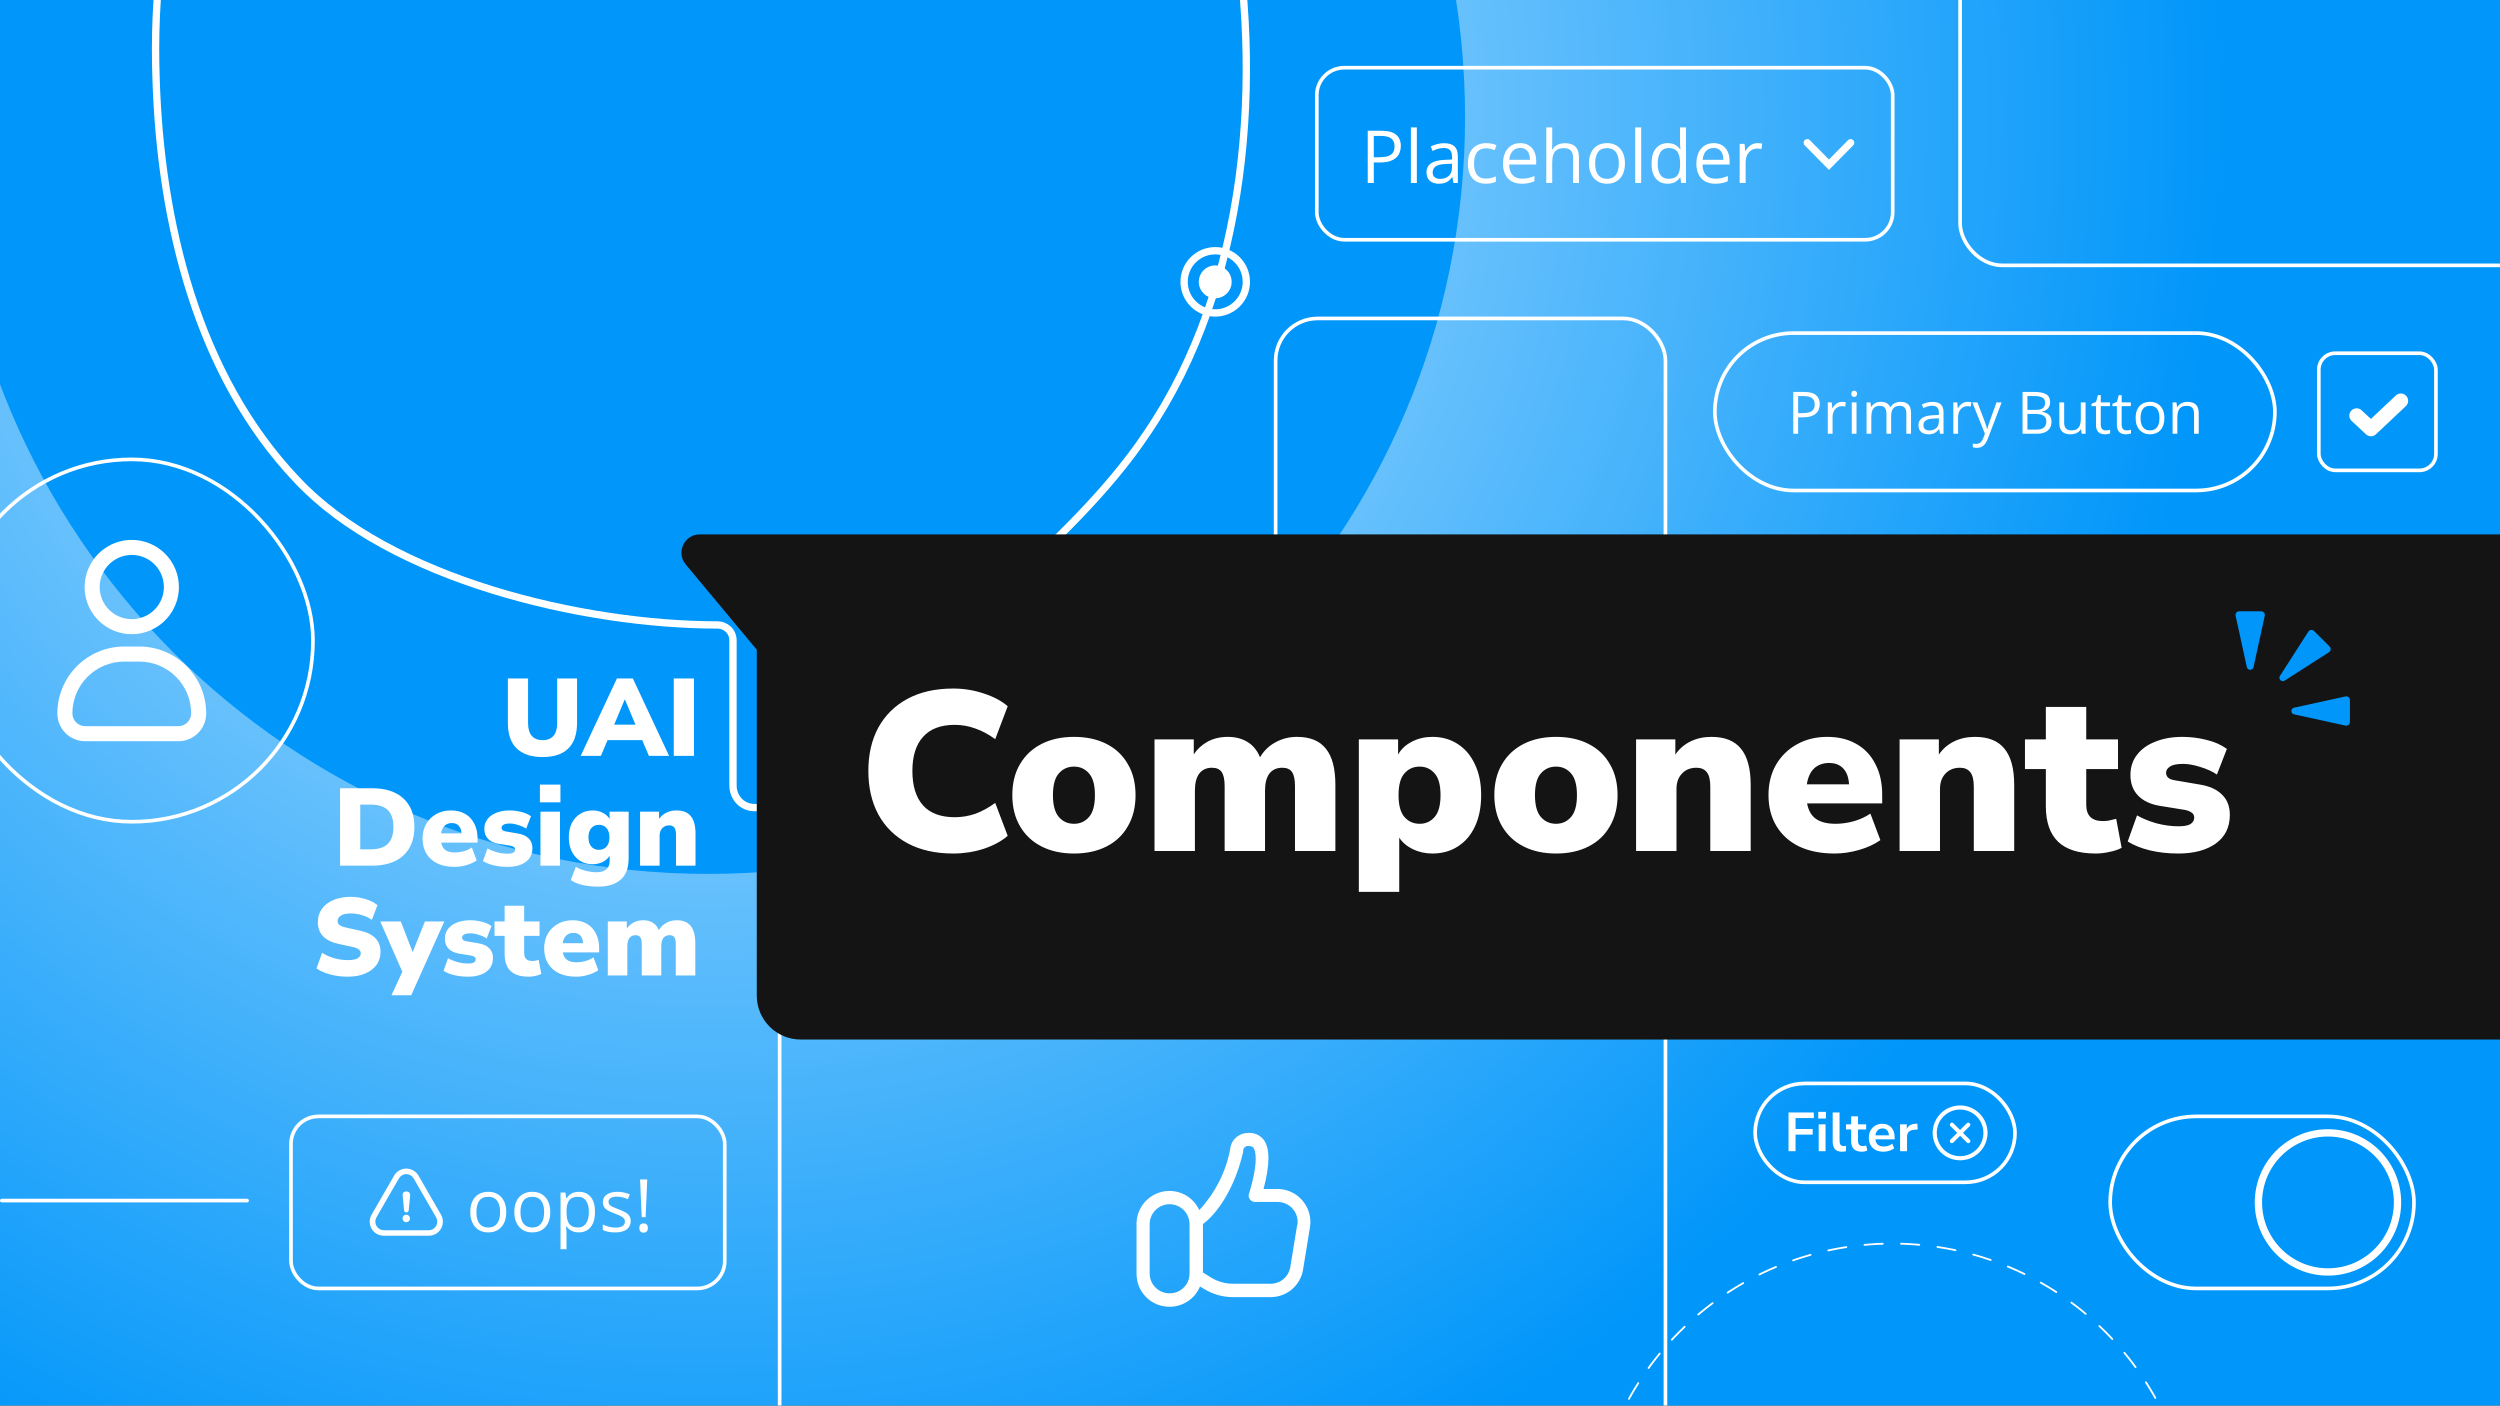 <svg width="1366" height="768" viewBox="0 0 1366 768" fill="none" xmlns="http://www.w3.org/2000/svg">
<rect x="0" y="0" width="1366" height="768" fill="#333333" stroke="none"/>
<g clip-path="url(#clip0_1_3)">
<rect width="1366" height="768" fill="#0096FA"/>
<g style="mix-blend-mode:soft-light">
<path d="M1214 64C1214 520.74 843.74 891 387 891C-69.74 891 -440 520.74 -440 64C-440 -392.74 -69.74 -763 387 -763C843.74 -763 1214 -392.74 1214 64ZM-26.5 64C-26.5 292.37 158.63 477.5 387 477.5C615.37 477.5 800.5 292.37 800.5 64C800.5 -164.37 615.37 -349.5 387 -349.5C158.63 -349.5 -26.5 -164.37 -26.5 64Z" fill="url(#paint0_radial_1_3)"/>
</g>
<path fill-rule="evenodd" clip-rule="evenodd" d="M81.742 306.177C78.858 304.25 75.467 303.221 71.998 303.221C67.347 303.221 62.886 305.069 59.596 308.358C56.307 311.648 54.459 316.109 54.459 320.76C54.459 324.229 55.488 327.62 57.415 330.504C59.343 333.388 62.082 335.636 65.287 336.964C68.491 338.291 72.018 338.639 75.42 337.962C78.822 337.285 81.947 335.615 84.4 333.162C86.853 330.709 88.523 327.584 89.2 324.182C89.877 320.78 89.529 317.253 88.202 314.048C86.875 310.844 84.627 308.104 81.742 306.177ZM57.687 299.341C61.923 296.511 66.903 295 71.998 295C78.83 295 85.382 297.714 90.213 302.545C95.044 307.376 97.758 313.928 97.758 320.76C97.758 325.855 96.248 330.836 93.417 335.072C90.587 339.308 86.563 342.61 81.856 344.559C77.149 346.509 71.97 347.019 66.973 346.025C61.976 345.031 57.386 342.578 53.783 338.975C50.181 335.373 47.727 330.783 46.733 325.786C45.739 320.789 46.249 315.609 48.199 310.902C50.149 306.195 53.45 302.172 57.687 299.341ZM46.569 405H97.431C99.434 405.007 101.419 404.618 103.271 403.855C105.123 403.092 106.805 401.97 108.222 400.553C109.638 399.137 110.76 397.454 111.523 395.602C112.286 393.751 112.675 391.766 112.668 389.763C112.654 380.086 108.803 370.81 101.961 363.968C95.118 357.125 85.842 353.275 76.165 353.26H67.835C58.158 353.275 48.882 357.125 42.039 363.968C35.197 370.81 31.346 380.086 31.332 389.763C31.325 391.766 31.714 393.751 32.477 395.602C33.24 397.454 34.362 399.137 35.778 400.553C37.195 401.97 38.877 403.092 40.729 403.855C42.581 404.618 44.566 405.007 46.569 405ZM47.853 369.781C53.153 364.48 60.338 361.496 67.835 361.482H76.165C83.662 361.496 90.847 364.48 96.147 369.781C101.448 375.082 104.432 382.267 104.447 389.763C104.447 391.624 103.708 393.408 102.392 394.724C101.076 396.039 99.292 396.778 97.431 396.778H46.569C44.708 396.778 42.924 396.039 41.608 394.724C40.292 393.408 39.553 391.624 39.553 389.763C39.568 382.267 42.552 375.082 47.853 369.781Z" fill="white"/>
<rect x="-27" y="251" width="198" height="198" rx="99" stroke="white" stroke-width="2"/>
<rect x="697" y="174" width="213" height="222" rx="23" stroke="white" stroke-width="2"/>
<rect x="426" y="535" width="484" height="327" rx="23" stroke="white" stroke-width="2"/>
<path d="M296.517 413.66C290.357 413.66 285.637 412.1 282.357 408.98C279.117 405.86 277.497 401.2 277.497 395V370.7H288.537V395.12C288.537 398.2 289.217 400.52 290.577 402.08C291.937 403.64 293.917 404.42 296.517 404.42C299.077 404.42 301.037 403.64 302.397 402.08C303.757 400.52 304.437 398.2 304.437 395.12V370.7H315.297V395C315.297 401.2 313.697 405.86 310.497 408.98C307.337 412.1 302.677 413.66 296.517 413.66ZM317.287 413L337.087 370.7H345.787L365.587 413H354.547L350.887 404.42H331.987L328.327 413H317.287ZM341.347 382.22L335.587 395.96H347.227L341.467 382.22H341.347ZM368.149 413V370.7H379.189V413H368.149ZM185.805 473V430.7H203.325C210.645 430.7 216.325 432.54 220.365 436.22C224.405 439.9 226.425 445.1 226.425 451.82C226.425 458.54 224.405 463.76 220.365 467.48C216.325 471.16 210.645 473 203.325 473H185.805ZM196.845 464.06H202.605C206.805 464.06 209.905 463.06 211.905 461.06C213.945 459.02 214.965 455.94 214.965 451.82C214.965 447.7 213.945 444.64 211.905 442.64C209.865 440.64 206.765 439.64 202.605 439.64H196.845V464.06ZM248.333 473.66C244.733 473.66 241.613 473.04 238.973 471.8C236.373 470.52 234.373 468.72 232.973 466.4C231.573 464.08 230.873 461.34 230.873 458.18C230.873 455.18 231.533 452.52 232.853 450.2C234.213 447.88 236.053 446.08 238.373 444.8C240.733 443.48 243.413 442.82 246.413 442.82C249.373 442.82 251.933 443.44 254.093 444.68C256.293 445.92 257.973 447.7 259.133 450.02C260.333 452.3 260.933 454.98 260.933 458.06V460.4H241.073C241.433 462.32 242.233 463.7 243.473 464.54C244.713 465.38 246.433 465.8 248.633 465.8C250.153 465.8 251.733 465.58 253.373 465.14C255.053 464.66 256.533 463.98 257.813 463.1L260.453 470.12C258.933 471.2 257.073 472.06 254.873 472.7C252.673 473.34 250.493 473.66 248.333 473.66ZM246.893 449.72C245.293 449.72 243.973 450.2 242.933 451.16C241.933 452.12 241.293 453.52 241.013 455.36H252.173C252.053 453.48 251.533 452.08 250.613 451.16C249.733 450.2 248.493 449.72 246.893 449.72ZM277.294 473.66C274.574 473.66 272.054 473.38 269.734 472.82C267.454 472.26 265.514 471.48 263.914 470.48L266.374 463.58C267.854 464.42 269.574 465.12 271.534 465.68C273.494 466.2 275.434 466.46 277.354 466.46C278.834 466.46 279.894 466.26 280.534 465.86C281.174 465.42 281.494 464.86 281.494 464.18C281.494 463.58 281.274 463.14 280.834 462.86C280.434 462.54 279.854 462.3 279.094 462.14L272.434 461.06C269.954 460.66 268.034 459.76 266.674 458.36C265.314 456.96 264.634 455.14 264.634 452.9C264.634 450.82 265.214 449.04 266.374 447.56C267.534 446.04 269.154 444.88 271.234 444.08C273.314 443.24 275.694 442.82 278.374 442.82C280.494 442.82 282.594 443.08 284.674 443.6C286.754 444.08 288.574 444.88 290.134 446L287.494 452.78C286.334 451.98 284.894 451.32 283.174 450.8C281.454 450.24 279.914 449.96 278.554 449.96C276.914 449.96 275.754 450.2 275.074 450.68C274.394 451.12 274.054 451.66 274.054 452.3C274.054 453.38 274.794 454.04 276.274 454.28L282.934 455.42C285.494 455.82 287.454 456.7 288.814 458.06C290.214 459.38 290.914 461.18 290.914 463.46C290.914 466.7 289.674 469.22 287.194 471.02C284.714 472.78 281.414 473.66 277.294 473.66ZM295 438.38V428.72H306.22V438.38H295ZM295.3 473V443.48H305.98V473H295.3ZM326.815 484.46C323.855 484.46 321.075 484.18 318.475 483.62C315.915 483.06 313.715 482.14 311.875 480.86L314.635 473.66C316.155 474.58 317.955 475.3 320.035 475.82C322.155 476.34 324.075 476.6 325.795 476.6C328.235 476.6 330.055 476.08 331.255 475.04C332.495 474.04 333.115 472.46 333.115 470.3V467.54C332.275 468.98 331.015 470.12 329.335 470.96C327.655 471.8 325.855 472.22 323.935 472.22C321.295 472.22 318.995 471.62 317.035 470.42C315.075 469.18 313.535 467.46 312.415 465.26C311.335 463.06 310.795 460.48 310.795 457.52C310.795 454.56 311.335 451.98 312.415 449.78C313.535 447.58 315.075 445.88 317.035 444.68C318.995 443.44 321.295 442.82 323.935 442.82C325.935 442.82 327.755 443.26 329.395 444.14C331.075 444.98 332.295 446.1 333.055 447.5V443.48H343.495V469.04C343.495 474.2 342.055 478.06 339.175 480.62C336.295 483.18 332.175 484.46 326.815 484.46ZM327.235 464.36C328.995 464.36 330.395 463.76 331.435 462.56C332.475 461.36 332.995 459.68 332.995 457.52C332.995 455.36 332.475 453.68 331.435 452.48C330.395 451.28 328.995 450.68 327.235 450.68C325.515 450.68 324.135 451.28 323.095 452.48C322.055 453.68 321.535 455.36 321.535 457.52C321.535 459.68 322.055 461.36 323.095 462.56C324.135 463.76 325.515 464.36 327.235 464.36ZM349.733 473V443.48H360.113V447.5C361.153 445.98 362.493 444.82 364.133 444.02C365.773 443.22 367.613 442.82 369.653 442.82C373.173 442.82 375.773 443.86 377.453 445.94C379.173 448.02 380.033 451.22 380.033 455.54V473H369.353V455.96C369.353 454.16 369.033 452.88 368.393 452.12C367.793 451.36 366.893 450.98 365.693 450.98C364.093 450.98 362.813 451.5 361.853 452.54C360.893 453.54 360.413 454.9 360.413 456.62V473H349.733ZM189.982 533.66C186.662 533.66 183.482 533.26 180.442 532.46C177.402 531.62 174.902 530.52 172.942 529.16L176.002 520.58C177.842 521.82 180.002 522.8 182.482 523.52C184.962 524.24 187.462 524.6 189.982 524.6C192.622 524.6 194.462 524.26 195.502 523.58C196.582 522.86 197.122 521.98 197.122 520.94C197.122 520.02 196.742 519.28 195.982 518.72C195.262 518.16 193.962 517.68 192.082 517.28L185.062 515.78C177.462 514.14 173.662 510.16 173.662 503.84C173.662 501.08 174.402 498.66 175.882 496.58C177.402 494.5 179.502 492.9 182.182 491.78C184.862 490.62 187.982 490.04 191.542 490.04C194.462 490.04 197.222 490.46 199.822 491.3C202.462 492.1 204.602 493.2 206.242 494.6L203.182 502.64C201.662 501.52 199.902 500.66 197.902 500.06C195.902 499.42 193.742 499.1 191.422 499.1C189.182 499.1 187.462 499.5 186.262 500.3C185.062 501.06 184.462 502.06 184.462 503.3C184.462 504.18 184.822 504.9 185.542 505.46C186.262 506.02 187.542 506.5 189.382 506.9L196.342 508.4C204.062 510.04 207.922 513.92 207.922 520.04C207.922 522.8 207.182 525.2 205.702 527.24C204.222 529.28 202.142 530.86 199.462 531.98C196.782 533.1 193.622 533.66 189.982 533.66ZM213.897 543.8L219.837 530.96L207.777 503.48H218.997L225.477 520.22L232.197 503.48H242.757L224.697 543.8H213.897ZM255.732 533.66C253.012 533.66 250.492 533.38 248.172 532.82C245.892 532.26 243.952 531.48 242.352 530.48L244.812 523.58C246.292 524.42 248.012 525.12 249.972 525.68C251.932 526.2 253.872 526.46 255.792 526.46C257.272 526.46 258.332 526.26 258.972 525.86C259.612 525.42 259.932 524.86 259.932 524.18C259.932 523.58 259.712 523.14 259.272 522.86C258.872 522.54 258.292 522.3 257.532 522.14L250.872 521.06C248.392 520.66 246.472 519.76 245.112 518.36C243.752 516.96 243.072 515.14 243.072 512.9C243.072 510.82 243.652 509.04 244.812 507.56C245.972 506.04 247.592 504.88 249.672 504.08C251.752 503.24 254.132 502.82 256.812 502.82C258.932 502.82 261.032 503.08 263.112 503.6C265.192 504.08 267.012 504.88 268.572 506L265.932 512.78C264.772 511.98 263.332 511.32 261.612 510.8C259.892 510.24 258.352 509.96 256.992 509.96C255.352 509.96 254.192 510.2 253.512 510.68C252.832 511.12 252.492 511.66 252.492 512.3C252.492 513.38 253.232 514.04 254.712 514.28L261.372 515.42C263.932 515.82 265.892 516.7 267.252 518.06C268.652 519.38 269.352 521.18 269.352 523.46C269.352 526.7 268.112 529.22 265.632 531.02C263.152 532.78 259.852 533.66 255.732 533.66ZM288.924 533.66C284.444 533.66 281.124 532.62 278.964 530.54C276.804 528.46 275.724 525.32 275.724 521.12V511.34H270.204V503.48H275.724V494.9H286.404V503.48H294.804V511.34H286.404V520.76C286.404 523.64 287.864 525.08 290.784 525.08C291.264 525.08 291.784 525.04 292.344 524.96C292.944 524.84 293.604 524.68 294.324 524.48L295.764 532.16C294.844 532.64 293.764 533 292.524 533.24C291.284 533.52 290.084 533.66 288.924 533.66ZM314.778 533.66C311.178 533.66 308.058 533.04 305.418 531.8C302.818 530.52 300.818 528.72 299.418 526.4C298.018 524.08 297.318 521.34 297.318 518.18C297.318 515.18 297.978 512.52 299.298 510.2C300.658 507.88 302.498 506.08 304.818 504.8C307.178 503.48 309.858 502.82 312.858 502.82C315.818 502.82 318.378 503.44 320.538 504.68C322.738 505.92 324.418 507.7 325.578 510.02C326.778 512.3 327.378 514.98 327.378 518.06V520.4H307.518C307.878 522.32 308.678 523.7 309.918 524.54C311.158 525.38 312.878 525.8 315.078 525.8C316.598 525.8 318.178 525.58 319.818 525.14C321.498 524.66 322.978 523.98 324.258 523.1L326.898 530.12C325.378 531.2 323.518 532.06 321.318 532.7C319.118 533.34 316.938 533.66 314.778 533.66ZM313.338 509.72C311.738 509.72 310.418 510.2 309.378 511.16C308.378 512.12 307.738 513.52 307.458 515.36H318.618C318.498 513.48 317.978 512.08 317.058 511.16C316.178 510.2 314.938 509.72 313.338 509.72ZM332.099 533V503.48H342.479V507.44C343.399 506.04 344.619 504.92 346.139 504.08C347.699 503.24 349.479 502.82 351.479 502.82C353.479 502.82 355.199 503.26 356.639 504.14C358.119 505.02 359.239 506.38 359.999 508.22C360.999 506.5 362.359 505.18 364.079 504.26C365.799 503.3 367.699 502.82 369.779 502.82C373.219 502.82 375.759 503.86 377.399 505.94C379.079 507.98 379.919 511.18 379.919 515.54V533H369.239V515.84C369.239 514.12 368.979 512.88 368.459 512.12C367.939 511.36 367.079 510.98 365.879 510.98C364.399 510.98 363.259 511.5 362.459 512.54C361.699 513.58 361.319 515.06 361.319 516.98V533H350.639V515.84C350.639 514.12 350.379 512.88 349.859 512.12C349.339 511.36 348.479 510.98 347.279 510.98C345.839 510.98 344.719 511.5 343.919 512.54C343.159 513.58 342.779 515.06 342.779 516.98V533H332.099Z" fill="white"/>
<line x1="1" y1="656" x2="135" y2="656" stroke="white" stroke-width="2" stroke-linecap="round"/>
<path d="M85.286 43.245L85.286 43.236C82.07 -47.225 105.42 -144.413 184.316 -194.141C233.023 -224.357 304.323 -235.893 373.519 -235.893C420.149 -235.893 465.959 -230.958 503.698 -222.744L503.705 -222.743C591.654 -203.933 654.694 -144.317 672.269 -53.619L674.232 -54L672.269 -53.619C690.751 41.727 681.85 155.748 626.626 236.794L626.62 236.803L626.614 236.812C605.381 268.71 575.362 296.666 546.368 323.668C540.357 329.265 534.39 334.822 528.555 340.364C493.103 373.33 456.036 406.299 419.758 438.459L419.705 438.506L419.655 438.557C418.255 439.989 416.32 441.254 413.829 441.254H413.824H413.82H413.815H413.81H413.806H413.801H413.797H413.792H413.787H413.783H413.778H413.774H413.769H413.765H413.76H413.756H413.751H413.747H413.743H413.738H413.734H413.73H413.725H413.721H413.717H413.712H413.708H413.704H413.7H413.695H413.691H413.687H413.683H413.679H413.675H413.671H413.666H413.662H413.658H413.654H413.65H413.646H413.642H413.638H413.634H413.63H413.626H413.622H413.618H413.615H413.611H413.607H413.603H413.599H413.595H413.591H413.588H413.584H413.58H413.576H413.573H413.569H413.565H413.561H413.558H413.554H413.55H413.547H413.543H413.54H413.536H413.532H413.529H413.525H413.522H413.518H413.515H413.511H413.508H413.504H413.501H413.497H413.494H413.49H413.487H413.484H413.48H413.477H413.473H413.47H413.467H413.463H413.46H413.457H413.453H413.45H413.447H413.444H413.44H413.437H413.434H413.431H413.427H413.424H413.421H413.418H413.415H413.411H413.408H413.405H413.402H413.399H413.396H413.393H413.39H413.387H413.384H413.38H413.377H413.374H413.371H413.368H413.365H413.362H413.359H413.356H413.353H413.351H413.348H413.345H413.342H413.339H413.336H413.333H413.33H413.327H413.324H413.321H413.319H413.316H413.313H413.31H413.307H413.304H413.302H413.299H413.296H413.293H413.29H413.288H413.285H413.282H413.279H413.277H413.274H413.271H413.268H413.266H413.263H413.26H413.258H413.255H413.252H413.25H413.247H413.244H413.242H413.239H413.236H413.234H413.231H413.229H413.226H413.223H413.221H413.218H413.216H413.213H413.21H413.208H413.205H413.203H413.2H413.198H413.195H413.192H413.19H413.187H413.185H413.182H413.18H413.177H413.175H413.172H413.17H413.167H413.165H413.162H413.16H413.157H413.155H413.152H413.15H413.148H413.145H413.143H413.14H413.138H413.135H413.133H413.13H413.128H413.126H413.123H413.121H413.118H413.116H413.113H413.111H413.109H413.106H413.104H413.101H413.099H413.097H413.094H413.092H413.089H413.087H413.085H413.082H413.08H413.078H413.075H413.073H413.07H413.068H413.066H413.063H413.061H413.059H413.056H413.054H413.051H413.049H413.047H413.044H413.042H413.04H413.037H413.035H413.033H413.03H413.028H413.025H413.023H413.021H413.018H413.016H413.014H413.011H413.009H413.007H413.004H413.002H412.999H412.997H412.995H412.992H412.99H412.988H412.985H412.983H412.98H412.978H412.976H412.973H412.971H412.969H412.966H412.964H412.961H412.959H412.957H412.954H412.952H412.949H412.947H412.945H412.942H412.94H412.937H412.935H412.933H412.93H412.928H412.925H412.923H412.921H412.918H412.916H412.913H412.911H412.908H412.906H412.903H412.901H412.899H412.896H412.894H412.891H412.889H412.886H412.884H412.881H412.879H412.876H412.874H412.871H412.869H412.866H412.864H412.861H412.859H412.856H412.854H412.851H412.849H412.846H412.843H412.841H412.838H412.836H412.833H412.831H412.828H412.825H412.823H412.82H412.818H412.815H412.812H412.81H412.807H412.804H412.802H412.799H412.796H412.794H412.791H412.788H412.786H412.783H412.78H412.778H412.775H412.772H412.769H412.767H412.764H412.761H412.758H412.756H412.753H412.75H412.747H412.744H412.742H412.739H412.736H412.733H412.73H412.728H412.725H412.722H412.719H412.716H412.713H412.71H412.707H412.704H412.701H412.699H412.696H412.693H412.69H412.687H412.684H412.681H412.678H412.675H412.672H412.669H412.666H412.663H412.659H412.656H412.653H412.65H412.647H412.644H412.641H412.638H412.635H412.631H412.628H412.625H412.622H412.619H412.615H412.612H412.609H412.606H412.603H412.599H412.596H412.593H412.589H412.586H412.583H412.579H412.576H412.573H412.569H412.566H412.563H412.559H412.556H412.552H412.549H412.545H412.542H412.538H412.535H412.531H412.528H412.524H412.521H412.517H412.514H412.51H412.507H412.503H412.499H412.496H412.492H412.488H412.485H412.481H412.477H412.473H412.47H412.466H412.462H412.458H412.455H412.451H412.447H412.443H412.439H412.435H412.432H412.428H412.424H412.42H412.416H412.412H412.408H412.404H412.4H412.396H412.392H412.388H412.384H412.38H412.376H412.371H412.367H412.363H412.359H412.355H412.351H412.346H412.342H412.338H412.334H412.329H412.325H412.321H412.316H412.312H412.308H412.303H412.299H412.295H412.29H412.286H412.281H412.277H412.272H412.268H412.263H412.259H412.254H412.25H412.245H412.24H412.236H412.231H412.226H412.222H412.217C405.377 441.254 400.511 435.673 400.511 429.235V350.07C400.511 344.723 396.268 341.473 392.062 341.473C355.579 341.473 310.833 335.318 268.801 322.287C226.739 309.246 187.607 289.385 162.144 262.119L162.138 262.113L162.132 262.106C107.797 204.895 87.698 121.363 85.286 43.245Z" stroke="white" stroke-width="4"/>
<circle cx="664" cy="154" r="17" stroke="white" stroke-width="4"/>
<circle cx="664" cy="154" r="7" fill="white" stroke="white" stroke-width="4"/>
<circle cx="1272" cy="657" r="38" stroke="white" stroke-width="4"/>
<rect x="1153" y="610" width="166" height="94" rx="47" stroke="white" stroke-width="2"/>
<path d="M754.789 71.445C758.474 71.445 761.163 72.168 762.855 73.613C764.561 75.046 765.414 77.103 765.414 79.785C765.414 80.996 765.212 82.148 764.809 83.242C764.418 84.323 763.78 85.28 762.895 86.113C762.009 86.934 760.844 87.585 759.398 88.066C757.966 88.535 756.208 88.769 754.125 88.769H750.648V100H747.328V71.445H754.789ZM754.477 74.277H750.648V85.918H753.754C755.577 85.918 757.094 85.723 758.305 85.332C759.529 84.941 760.447 84.31 761.059 83.438C761.671 82.552 761.977 81.38 761.977 79.922C761.977 78.021 761.371 76.608 760.16 75.684C758.949 74.746 757.055 74.277 754.477 74.277ZM774.164 100H770.902V69.609H774.164V100ZM789.027 78.242C791.579 78.242 793.474 78.815 794.711 79.961C795.948 81.107 796.566 82.936 796.566 85.449V100H794.203L793.578 96.836H793.422C792.823 97.617 792.198 98.275 791.547 98.809C790.896 99.329 790.141 99.727 789.281 100C788.435 100.26 787.393 100.391 786.156 100.391C784.854 100.391 783.695 100.163 782.68 99.707C781.677 99.251 780.883 98.561 780.297 97.637C779.724 96.712 779.438 95.54 779.438 94.121C779.438 91.986 780.284 90.345 781.977 89.199C783.669 88.053 786.247 87.428 789.711 87.324L793.402 87.168V85.859C793.402 84.01 793.005 82.715 792.211 81.973C791.417 81.231 790.297 80.859 788.852 80.859C787.732 80.859 786.664 81.022 785.648 81.348C784.633 81.673 783.669 82.057 782.758 82.5L781.762 80.039C782.725 79.544 783.832 79.121 785.082 78.769C786.332 78.418 787.647 78.242 789.027 78.242ZM793.363 89.453L790.102 89.59C787.432 89.694 785.551 90.13 784.457 90.898C783.363 91.667 782.816 92.754 782.816 94.16C782.816 95.384 783.188 96.289 783.93 96.875C784.672 97.461 785.655 97.754 786.879 97.754C788.78 97.754 790.336 97.227 791.547 96.172C792.758 95.117 793.363 93.535 793.363 91.426V89.453ZM811.82 100.391C809.893 100.391 808.194 99.993 806.723 99.199C805.251 98.405 804.105 97.194 803.285 95.566C802.465 93.939 802.055 91.888 802.055 89.414C802.055 86.823 802.484 84.707 803.344 83.066C804.216 81.413 805.414 80.189 806.938 79.394C808.461 78.6 810.193 78.203 812.133 78.203C813.201 78.203 814.229 78.314 815.219 78.535C816.221 78.743 817.042 79.01 817.68 79.336L816.703 82.051C816.052 81.79 815.297 81.556 814.438 81.348C813.591 81.139 812.797 81.035 812.055 81.035C810.57 81.035 809.333 81.354 808.344 81.992C807.367 82.63 806.632 83.568 806.137 84.805C805.655 86.042 805.414 87.565 805.414 89.375C805.414 91.107 805.648 92.585 806.117 93.809C806.599 95.033 807.309 95.97 808.246 96.621C809.197 97.259 810.382 97.578 811.801 97.578C812.934 97.578 813.956 97.461 814.867 97.227C815.779 96.979 816.605 96.693 817.348 96.367V99.258C816.632 99.622 815.831 99.902 814.945 100.098C814.073 100.293 813.031 100.391 811.82 100.391ZM830.668 78.203C832.491 78.203 834.053 78.607 835.355 79.414C836.658 80.221 837.654 81.354 838.344 82.812C839.034 84.258 839.379 85.951 839.379 87.891V89.902H824.594C824.633 92.415 825.258 94.329 826.469 95.644C827.68 96.96 829.385 97.617 831.586 97.617C832.94 97.617 834.138 97.493 835.18 97.246C836.221 96.999 837.302 96.634 838.422 96.152V99.004C837.341 99.486 836.267 99.837 835.199 100.059C834.145 100.28 832.895 100.391 831.449 100.391C829.392 100.391 827.595 99.974 826.059 99.141C824.535 98.294 823.35 97.057 822.504 95.43C821.658 93.802 821.234 91.81 821.234 89.453C821.234 87.148 821.618 85.156 822.387 83.477C823.168 81.784 824.262 80.482 825.668 79.57C827.087 78.659 828.754 78.203 830.668 78.203ZM830.629 80.859C828.897 80.859 827.517 81.426 826.488 82.559C825.46 83.691 824.848 85.273 824.652 87.305H835.98C835.967 86.029 835.766 84.909 835.375 83.945C834.997 82.969 834.418 82.213 833.637 81.68C832.855 81.133 831.853 80.859 830.629 80.859ZM848.129 69.609V78.691C848.129 79.212 848.116 79.74 848.09 80.273C848.064 80.794 848.018 81.276 847.953 81.719H848.168C848.611 80.963 849.171 80.332 849.848 79.824C850.538 79.303 851.319 78.913 852.191 78.652C853.064 78.379 853.988 78.242 854.965 78.242C856.684 78.242 858.116 78.516 859.262 79.062C860.421 79.609 861.286 80.456 861.859 81.602C862.445 82.747 862.738 84.232 862.738 86.055V100H859.535V86.269C859.535 84.486 859.125 83.151 858.305 82.266C857.497 81.38 856.254 80.938 854.574 80.938C852.986 80.938 851.716 81.243 850.766 81.856C849.828 82.454 849.151 83.34 848.734 84.512C848.331 85.684 848.129 87.116 848.129 88.809V100H844.887V69.609H848.129ZM887.875 89.258C887.875 91.016 887.647 92.585 887.191 93.965C886.736 95.345 886.078 96.51 885.219 97.461C884.359 98.412 883.318 99.141 882.094 99.648C880.883 100.143 879.509 100.391 877.973 100.391C876.54 100.391 875.225 100.143 874.027 99.648C872.842 99.141 871.814 98.412 870.941 97.461C870.082 96.51 869.411 95.345 868.93 93.965C868.461 92.585 868.227 91.016 868.227 89.258C868.227 86.914 868.624 84.922 869.418 83.281C870.212 81.628 871.345 80.371 872.816 79.512C874.301 78.639 876.065 78.203 878.109 78.203C880.062 78.203 881.768 78.639 883.227 79.512C884.698 80.384 885.837 81.647 886.645 83.301C887.465 84.941 887.875 86.927 887.875 89.258ZM871.586 89.258C871.586 90.977 871.814 92.467 872.27 93.731C872.725 94.993 873.428 95.97 874.379 96.66C875.329 97.35 876.553 97.695 878.051 97.695C879.535 97.695 880.753 97.35 881.703 96.66C882.667 95.97 883.376 94.993 883.832 93.731C884.288 92.467 884.516 90.977 884.516 89.258C884.516 87.552 884.288 86.081 883.832 84.844C883.376 83.594 882.673 82.63 881.723 81.953C880.772 81.276 879.542 80.938 878.031 80.938C875.805 80.938 874.171 81.673 873.129 83.144C872.1 84.616 871.586 86.654 871.586 89.258ZM896.742 100H893.48V69.609H896.742V100ZM911.215 100.391C908.507 100.391 906.358 99.466 904.77 97.617C903.194 95.768 902.406 93.021 902.406 89.375C902.406 85.69 903.214 82.91 904.828 81.035C906.443 79.147 908.591 78.203 911.273 78.203C912.406 78.203 913.396 78.353 914.242 78.652C915.089 78.952 915.818 79.356 916.43 79.863C917.042 80.358 917.556 80.924 917.973 81.562H918.207C918.155 81.159 918.103 80.606 918.051 79.902C917.999 79.199 917.973 78.626 917.973 78.184V69.609H921.215V100H918.598L918.109 96.953H917.973C917.569 97.591 917.055 98.171 916.43 98.691C915.818 99.212 915.082 99.629 914.223 99.941C913.376 100.241 912.374 100.391 911.215 100.391ZM911.723 97.695C914.014 97.695 915.635 97.044 916.586 95.742C917.536 94.44 918.012 92.507 918.012 89.941V89.356C918.012 86.634 917.556 84.544 916.645 83.086C915.746 81.628 914.105 80.898 911.723 80.898C909.73 80.898 908.24 81.667 907.25 83.203C906.26 84.727 905.766 86.81 905.766 89.453C905.766 92.083 906.254 94.115 907.23 95.547C908.22 96.979 909.717 97.695 911.723 97.695ZM936.332 78.203C938.155 78.203 939.717 78.607 941.02 79.414C942.322 80.221 943.318 81.354 944.008 82.812C944.698 84.258 945.043 85.951 945.043 87.891V89.902H930.258C930.297 92.415 930.922 94.329 932.133 95.644C933.344 96.96 935.049 97.617 937.25 97.617C938.604 97.617 939.802 97.493 940.844 97.246C941.885 96.999 942.966 96.634 944.086 96.152V99.004C943.005 99.486 941.931 99.837 940.863 100.059C939.809 100.28 938.559 100.391 937.113 100.391C935.056 100.391 933.259 99.974 931.723 99.141C930.199 98.294 929.014 97.057 928.168 95.43C927.322 93.802 926.898 91.81 926.898 89.453C926.898 87.148 927.283 85.156 928.051 83.477C928.832 81.784 929.926 80.482 931.332 79.57C932.751 78.659 934.418 78.203 936.332 78.203ZM936.293 80.859C934.561 80.859 933.181 81.426 932.152 82.559C931.124 83.691 930.512 85.273 930.316 87.305H941.645C941.632 86.029 941.43 84.909 941.039 83.945C940.661 82.969 940.082 82.213 939.301 81.68C938.52 81.133 937.517 80.859 936.293 80.859ZM960.277 78.203C960.707 78.203 961.156 78.229 961.625 78.281C962.094 78.32 962.51 78.379 962.875 78.457L962.465 81.465C962.113 81.374 961.723 81.302 961.293 81.25C960.863 81.198 960.46 81.172 960.082 81.172C959.223 81.172 958.409 81.348 957.641 81.699C956.885 82.038 956.221 82.533 955.648 83.184C955.076 83.822 954.626 84.596 954.301 85.508C953.975 86.406 953.812 87.409 953.812 88.516V100H950.551V78.594H953.246L953.598 82.539H953.734C954.177 81.745 954.711 81.022 955.336 80.371C955.961 79.707 956.684 79.18 957.504 78.789C958.337 78.398 959.262 78.203 960.277 78.203Z" fill="white"/>
<path d="M1011.17 78L999.333 90L987.5 78" stroke="white" stroke-width="4" stroke-linecap="round"/>
<rect x="719.5" y="37" width="314.667" height="94" rx="15" stroke="white" stroke-width="2"/>
<path fill-rule="evenodd" clip-rule="evenodd" d="M224.311 642.158C223.609 641.747 222.813 641.527 222 641.52C221.187 641.527 220.39 641.747 219.688 642.158C218.986 642.568 218.404 643.155 218 643.86L211.8 654.52L205.7 665.18C205.291 665.888 205.075 666.69 205.073 667.507C205.07 668.324 205.282 669.127 205.686 669.837C206.091 670.547 206.674 671.139 207.378 671.553C208.082 671.968 208.883 672.191 209.7 672.2H234.3C235.117 672.191 235.917 671.968 236.621 671.553C237.325 671.139 237.909 670.547 238.313 669.837C238.718 669.127 238.929 668.324 238.927 667.507C238.924 666.69 238.708 665.888 238.3 665.18L232.14 654.52L226 643.86C225.595 643.155 225.013 642.568 224.311 642.158ZM218.151 639.541C219.321 638.867 220.649 638.514 222 638.52C223.35 638.514 224.678 638.867 225.848 639.541C227.018 640.216 227.988 641.189 228.66 642.36L234.8 653L240.96 663.68C241.634 664.848 241.989 666.173 241.989 667.522C241.988 668.871 241.633 670.196 240.957 671.364C240.282 672.532 239.312 673.501 238.143 674.175C236.974 674.848 235.649 675.202 234.3 675.2H209.7C208.351 675.202 207.025 674.848 205.857 674.175C204.688 673.501 203.717 672.532 203.042 671.364C202.367 670.196 202.011 668.871 202.011 667.522C202.01 666.173 202.365 664.848 203.04 663.68L209.2 653L215.34 642.36C216.011 641.189 216.982 640.216 218.151 639.541ZM223.46 651.48C223.041 651.159 222.528 650.985 222 650.985C221.472 650.985 220.959 651.159 220.54 651.48C220.339 651.675 220.186 651.913 220.092 652.177C219.999 652.441 219.967 652.722 220 653L220.78 661.24C220.803 661.578 220.945 661.896 221.18 662.14C221.42 662.361 221.734 662.483 222.06 662.483C222.386 662.483 222.7 662.361 222.94 662.14C223.178 661.89 223.319 661.564 223.34 661.22L224.1 653.22V652.88C224.105 652.614 224.05 652.35 223.939 652.107C223.828 651.865 223.665 651.651 223.46 651.48ZM220.52 664.32C220.146 664.714 219.938 665.236 219.938 665.78C219.938 666.323 220.146 666.846 220.52 667.24C220.911 667.613 221.43 667.821 221.97 667.821C222.51 667.821 223.03 667.613 223.42 667.24C223.795 666.846 224.003 666.323 224.003 665.78C224.003 665.236 223.795 664.714 223.42 664.32C223.234 664.123 223.009 663.966 222.759 663.859C222.51 663.752 222.242 663.697 221.97 663.697C221.699 663.697 221.431 663.752 221.181 663.859C220.932 663.966 220.707 664.123 220.52 664.32Z" fill="white"/>
<path d="M276.609 662.258C276.609 664.016 276.382 665.585 275.926 666.965C275.47 668.345 274.812 669.51 273.953 670.461C273.094 671.411 272.052 672.141 270.828 672.648C269.617 673.143 268.243 673.391 266.707 673.391C265.275 673.391 263.96 673.143 262.762 672.648C261.577 672.141 260.548 671.411 259.676 670.461C258.816 669.51 258.146 668.345 257.664 666.965C257.195 665.585 256.961 664.016 256.961 662.258C256.961 659.914 257.358 657.922 258.152 656.281C258.947 654.628 260.079 653.371 261.551 652.512C263.035 651.639 264.799 651.203 266.844 651.203C268.797 651.203 270.503 651.639 271.961 652.512C273.432 653.384 274.572 654.647 275.379 656.301C276.199 657.941 276.609 659.927 276.609 662.258ZM260.32 662.258C260.32 663.977 260.548 665.467 261.004 666.73C261.46 667.993 262.163 668.97 263.113 669.66C264.064 670.35 265.288 670.695 266.785 670.695C268.27 670.695 269.487 670.35 270.438 669.66C271.401 668.97 272.111 667.993 272.566 666.73C273.022 665.467 273.25 663.977 273.25 662.258C273.25 660.552 273.022 659.081 272.566 657.844C272.111 656.594 271.408 655.63 270.457 654.953C269.507 654.276 268.276 653.938 266.766 653.938C264.539 653.938 262.905 654.673 261.863 656.145C260.835 657.616 260.32 659.654 260.32 662.258ZM300.672 662.258C300.672 664.016 300.444 665.585 299.988 666.965C299.533 668.345 298.875 669.51 298.016 670.461C297.156 671.411 296.115 672.141 294.891 672.648C293.68 673.143 292.306 673.391 290.77 673.391C289.337 673.391 288.022 673.143 286.824 672.648C285.639 672.141 284.611 671.411 283.738 670.461C282.879 669.51 282.208 668.345 281.727 666.965C281.258 665.585 281.023 664.016 281.023 662.258C281.023 659.914 281.421 657.922 282.215 656.281C283.009 654.628 284.142 653.371 285.613 652.512C287.098 651.639 288.862 651.203 290.906 651.203C292.859 651.203 294.565 651.639 296.023 652.512C297.495 653.384 298.634 654.647 299.441 656.301C300.262 657.941 300.672 659.927 300.672 662.258ZM284.383 662.258C284.383 663.977 284.611 665.467 285.066 666.73C285.522 667.993 286.225 668.97 287.176 669.66C288.126 670.35 289.35 670.695 290.848 670.695C292.332 670.695 293.549 670.35 294.5 669.66C295.464 668.97 296.173 667.993 296.629 666.73C297.085 665.467 297.312 663.977 297.312 662.258C297.312 660.552 297.085 659.081 296.629 657.844C296.173 656.594 295.47 655.63 294.52 654.953C293.569 654.276 292.339 653.938 290.828 653.938C288.602 653.938 286.967 654.673 285.926 656.145C284.897 657.616 284.383 659.654 284.383 662.258ZM316.336 651.203C319.005 651.203 321.134 652.121 322.723 653.957C324.311 655.793 325.105 658.553 325.105 662.238C325.105 664.673 324.741 666.717 324.012 668.371C323.283 670.025 322.254 671.275 320.926 672.121C319.611 672.967 318.055 673.391 316.258 673.391C315.125 673.391 314.129 673.241 313.27 672.941C312.41 672.642 311.674 672.238 311.062 671.73C310.451 671.223 309.943 670.669 309.539 670.07H309.305C309.344 670.578 309.389 671.19 309.441 671.906C309.507 672.622 309.539 673.247 309.539 673.781V682.57H306.277V651.594H308.953L309.383 654.758H309.539C309.956 654.107 310.464 653.514 311.062 652.98C311.661 652.434 312.391 652.004 313.25 651.691C314.122 651.366 315.151 651.203 316.336 651.203ZM315.77 653.938C314.285 653.938 313.087 654.224 312.176 654.797C311.277 655.37 310.62 656.229 310.203 657.375C309.786 658.508 309.565 659.934 309.539 661.652V662.277C309.539 664.087 309.734 665.617 310.125 666.867C310.529 668.117 311.186 669.068 312.098 669.719C313.022 670.37 314.259 670.695 315.809 670.695C317.137 670.695 318.243 670.337 319.129 669.621C320.014 668.905 320.672 667.909 321.102 666.633C321.544 665.344 321.766 663.866 321.766 662.199C321.766 659.673 321.271 657.668 320.281 656.184C319.305 654.686 317.801 653.938 315.77 653.938ZM344.617 667.141C344.617 668.508 344.272 669.66 343.582 670.598C342.905 671.522 341.928 672.219 340.652 672.688C339.389 673.156 337.879 673.391 336.121 673.391C334.624 673.391 333.328 673.273 332.234 673.039C331.141 672.805 330.184 672.473 329.363 672.043V669.055C330.236 669.484 331.277 669.875 332.488 670.227C333.699 670.578 334.936 670.754 336.199 670.754C338.048 670.754 339.389 670.454 340.223 669.855C341.056 669.257 341.473 668.443 341.473 667.414C341.473 666.828 341.303 666.314 340.965 665.871C340.639 665.415 340.086 664.979 339.305 664.562C338.523 664.133 337.443 663.664 336.062 663.156C334.695 662.635 333.51 662.121 332.508 661.613C331.518 661.092 330.75 660.461 330.203 659.719C329.669 658.977 329.402 658.013 329.402 656.828C329.402 655.018 330.132 653.632 331.59 652.668C333.061 651.691 334.988 651.203 337.371 651.203C338.66 651.203 339.865 651.333 340.984 651.594C342.117 651.841 343.172 652.18 344.148 652.609L343.055 655.207C342.169 654.829 341.225 654.51 340.223 654.25C339.22 653.99 338.198 653.859 337.156 653.859C335.659 653.859 334.507 654.107 333.699 654.602C332.905 655.096 332.508 655.773 332.508 656.633C332.508 657.297 332.69 657.844 333.055 658.273C333.432 658.703 334.031 659.107 334.852 659.484C335.672 659.862 336.753 660.305 338.094 660.812C339.435 661.307 340.594 661.822 341.57 662.355C342.547 662.876 343.296 663.514 343.816 664.27C344.35 665.012 344.617 665.969 344.617 667.141ZM352.762 665.07H350.633L349.734 644.445H353.66L352.762 665.07ZM349.344 670.969C349.344 670.057 349.565 669.413 350.008 669.035C350.451 668.645 351.004 668.449 351.668 668.449C352.319 668.449 352.866 668.645 353.309 669.035C353.764 669.413 353.992 670.057 353.992 670.969C353.992 671.867 353.764 672.525 353.309 672.941C352.866 673.345 352.319 673.547 351.668 673.547C351.004 673.547 350.451 673.345 350.008 672.941C349.565 672.525 349.344 671.867 349.344 670.969Z" fill="white"/>
<rect x="159" y="610" width="237" height="94" rx="15" stroke="white" stroke-width="2"/>
<path d="M977.244 629V607.85H991.074V610.91H981.084V616.88H990.444V619.94H981.084V629H977.244ZM993.489 611.18V607.52H997.689V611.18H993.489ZM993.729 629V614.33H997.479V629H993.729ZM1006.48 629.3C1004.74 629.3 1003.45 628.83 1002.61 627.89C1001.79 626.93 1001.38 625.53 1001.38 623.69V607.85H1005.13V623.51C1005.13 625.31 1005.89 626.21 1007.41 626.21C1007.63 626.21 1007.85 626.2 1008.07 626.18C1008.29 626.16 1008.5 626.12 1008.7 626.06L1008.64 629.03C1007.92 629.21 1007.2 629.3 1006.48 629.3ZM1017.3 629.3C1013.42 629.3 1011.48 627.38 1011.48 623.54V617.15H1008.66V614.33H1011.48V609.95H1015.23V614.33H1019.67V617.15H1015.23V623.33C1015.23 624.29 1015.44 625.01 1015.86 625.49C1016.28 625.97 1016.96 626.21 1017.9 626.21C1018.18 626.21 1018.47 626.18 1018.77 626.12C1019.07 626.04 1019.38 625.96 1019.7 625.88L1020.27 628.64C1019.91 628.84 1019.45 629 1018.89 629.12C1018.35 629.24 1017.82 629.3 1017.3 629.3ZM1029.17 629.3C1027.51 629.3 1026.08 628.99 1024.88 628.37C1023.68 627.75 1022.75 626.87 1022.09 625.73C1021.45 624.59 1021.13 623.24 1021.13 621.68C1021.13 620.16 1021.44 618.83 1022.06 617.69C1022.7 616.55 1023.57 615.66 1024.67 615.02C1025.79 614.36 1027.06 614.03 1028.48 614.03C1030.56 614.03 1032.2 614.69 1033.4 616.01C1034.62 617.33 1035.23 619.13 1035.23 621.41V622.52H1024.73C1025.01 625.14 1026.51 626.45 1029.23 626.45C1030.05 626.45 1030.87 626.33 1031.69 626.09C1032.51 625.83 1033.26 625.43 1033.94 624.89L1034.99 627.41C1034.29 627.99 1033.41 628.45 1032.35 628.79C1031.29 629.13 1030.23 629.3 1029.17 629.3ZM1028.63 616.58C1027.53 616.58 1026.64 616.92 1025.96 617.6C1025.28 618.28 1024.87 619.2 1024.73 620.36H1032.11C1032.03 619.14 1031.69 618.21 1031.09 617.57C1030.51 616.91 1029.69 616.58 1028.63 616.58ZM1038.2 629V614.33H1041.86V616.91C1042.58 615.17 1044.12 614.21 1046.48 614.03L1047.62 613.94L1047.86 617.12L1045.7 617.33C1043.24 617.57 1042.01 618.83 1042.01 621.11V629H1038.2Z" fill="white"/>
<path fill-rule="evenodd" clip-rule="evenodd" d="M1078.08 608.399C1075.99 606.998 1073.52 606.25 1071 606.25C1067.62 606.254 1064.38 607.599 1061.99 609.989C1059.6 612.379 1058.25 615.62 1058.25 619C1058.25 621.522 1059 623.987 1060.4 626.084C1061.8 628.18 1063.79 629.814 1066.12 630.779C1068.45 631.744 1071.01 631.997 1073.49 631.505C1075.96 631.013 1078.23 629.799 1080.02 628.016C1081.8 626.232 1083.01 623.961 1083.51 621.487C1084 619.014 1083.74 616.451 1082.78 614.121C1081.81 611.791 1080.18 609.8 1078.08 608.399ZM1062.67 606.528C1065.13 604.88 1068.03 604 1071 604C1074.98 604 1078.79 605.58 1081.61 608.393C1084.42 611.206 1086 615.022 1086 619C1086 621.967 1085.12 624.867 1083.47 627.334C1081.82 629.8 1079.48 631.723 1076.74 632.858C1074 633.994 1070.98 634.291 1068.07 633.712C1065.16 633.133 1062.49 631.704 1060.39 629.607C1058.3 627.509 1056.87 624.836 1056.29 621.926C1055.71 619.017 1056.01 616.001 1057.14 613.26C1058.28 610.519 1060.2 608.176 1062.67 606.528ZM1076.29 615.295L1072.59 619L1076.29 622.705C1076.51 622.916 1076.62 623.202 1076.62 623.5C1076.62 623.798 1076.51 624.084 1076.29 624.295C1076.08 624.506 1075.8 624.624 1075.5 624.624C1075.2 624.624 1074.92 624.506 1074.7 624.295L1071 620.59L1067.29 624.295C1067.08 624.506 1066.8 624.624 1066.5 624.624C1066.2 624.624 1065.92 624.506 1065.7 624.295C1065.49 624.084 1065.38 623.798 1065.38 623.5C1065.38 623.202 1065.49 622.916 1065.7 622.705L1069.41 619L1065.7 615.295C1065.51 615.082 1065.4 614.8 1065.4 614.508C1065.41 614.217 1065.53 613.939 1065.73 613.733C1065.94 613.527 1066.22 613.409 1066.51 613.403C1066.8 613.398 1067.08 613.506 1067.29 613.705L1071 617.41L1074.7 613.705C1074.92 613.506 1075.2 613.398 1075.49 613.403C1075.78 613.409 1076.06 613.527 1076.27 613.733C1076.47 613.939 1076.59 614.217 1076.6 614.508C1076.6 614.8 1076.49 615.082 1076.29 615.295Z" fill="white"/>
<rect x="959" y="592" width="142" height="54" rx="27" stroke="white" stroke-width="2"/>
<path d="M985.812 214.156C988.76 214.156 990.911 214.734 992.266 215.891C993.63 217.036 994.312 218.682 994.312 220.828C994.312 221.797 994.151 222.719 993.828 223.594C993.516 224.458 993.005 225.224 992.297 225.891C991.589 226.547 990.656 227.068 989.5 227.453C988.354 227.828 986.948 228.016 985.281 228.016H982.5V237H979.844V214.156H985.812ZM985.562 216.422H982.5V225.734H984.984C986.443 225.734 987.656 225.578 988.625 225.266C989.604 224.953 990.339 224.448 990.828 223.75C991.318 223.042 991.562 222.104 991.562 220.938C991.562 219.417 991.078 218.286 990.109 217.547C989.141 216.797 987.625 216.422 985.562 216.422ZM1006.48 219.562C1006.83 219.562 1007.19 219.583 1007.56 219.625C1007.94 219.656 1008.27 219.703 1008.56 219.766L1008.23 222.172C1007.95 222.099 1007.64 222.042 1007.3 222C1006.95 221.958 1006.63 221.938 1006.33 221.938C1005.64 221.938 1004.99 222.078 1004.38 222.359C1003.77 222.63 1003.24 223.026 1002.78 223.547C1002.32 224.057 1001.96 224.677 1001.7 225.406C1001.44 226.125 1001.31 226.927 1001.31 227.812V237H998.703V219.875H1000.86L1001.14 223.031H1001.25C1001.6 222.396 1002.03 221.818 1002.53 221.297C1003.03 220.766 1003.61 220.344 1004.27 220.031C1004.93 219.719 1005.67 219.562 1006.48 219.562ZM1014.39 219.875V237H1011.8V219.875H1014.39ZM1013.12 213.469C1013.55 213.469 1013.92 213.609 1014.22 213.891C1014.53 214.161 1014.69 214.589 1014.69 215.172C1014.69 215.745 1014.53 216.172 1014.22 216.453C1013.92 216.734 1013.55 216.875 1013.12 216.875C1012.68 216.875 1012.3 216.734 1012 216.453C1011.71 216.172 1011.56 215.745 1011.56 215.172C1011.56 214.589 1011.71 214.161 1012 213.891C1012.3 213.609 1012.68 213.469 1013.12 213.469ZM1038.48 219.562C1040.37 219.562 1041.79 220.057 1042.75 221.047C1043.71 222.026 1044.19 223.604 1044.19 225.781V237H1041.62V225.906C1041.62 224.521 1041.32 223.484 1040.72 222.797C1040.12 222.099 1039.24 221.75 1038.06 221.75C1036.41 221.75 1035.2 222.229 1034.45 223.188C1033.7 224.146 1033.33 225.557 1033.33 227.422V237H1030.75V225.906C1030.75 224.979 1030.61 224.208 1030.34 223.594C1030.08 222.979 1029.69 222.521 1029.16 222.219C1028.64 221.906 1027.97 221.75 1027.17 221.75C1026.04 221.75 1025.12 221.984 1024.44 222.453C1023.75 222.922 1023.25 223.62 1022.94 224.547C1022.64 225.464 1022.48 226.594 1022.48 227.938V237H1019.89V219.875H1021.98L1022.38 222.297H1022.52C1022.86 221.703 1023.29 221.203 1023.81 220.797C1024.33 220.391 1024.92 220.083 1025.56 219.875C1026.21 219.667 1026.9 219.562 1027.62 219.562C1028.93 219.562 1030.02 219.807 1030.89 220.297C1031.78 220.776 1032.42 221.51 1032.81 222.5H1032.95C1033.52 221.51 1034.29 220.776 1035.27 220.297C1036.24 219.807 1037.32 219.562 1038.48 219.562ZM1055.92 219.594C1057.96 219.594 1059.48 220.052 1060.47 220.969C1061.46 221.885 1061.95 223.349 1061.95 225.359V237H1060.06L1059.56 234.469H1059.44C1058.96 235.094 1058.46 235.62 1057.94 236.047C1057.42 236.464 1056.81 236.781 1056.12 237C1055.45 237.208 1054.61 237.312 1053.62 237.312C1052.58 237.312 1051.66 237.13 1050.84 236.766C1050.04 236.401 1049.41 235.849 1048.94 235.109C1048.48 234.37 1048.25 233.432 1048.25 232.297C1048.25 230.589 1048.93 229.276 1050.28 228.359C1051.64 227.443 1053.7 226.943 1056.47 226.859L1059.42 226.734V225.688C1059.42 224.208 1059.1 223.172 1058.47 222.578C1057.83 221.984 1056.94 221.688 1055.78 221.688C1054.89 221.688 1054.03 221.818 1053.22 222.078C1052.41 222.339 1051.64 222.646 1050.91 223L1050.11 221.031C1050.88 220.635 1051.77 220.297 1052.77 220.016C1053.77 219.734 1054.82 219.594 1055.92 219.594ZM1059.39 228.562L1056.78 228.672C1054.65 228.755 1053.14 229.104 1052.27 229.719C1051.39 230.333 1050.95 231.203 1050.95 232.328C1050.95 233.307 1051.25 234.031 1051.84 234.5C1052.44 234.969 1053.22 235.203 1054.2 235.203C1055.72 235.203 1056.97 234.781 1057.94 233.938C1058.91 233.094 1059.39 231.828 1059.39 230.141V228.562ZM1075.08 219.562C1075.42 219.562 1075.78 219.583 1076.16 219.625C1076.53 219.656 1076.86 219.703 1077.16 219.766L1076.83 222.172C1076.55 222.099 1076.23 222.042 1075.89 222C1075.55 221.958 1075.22 221.938 1074.92 221.938C1074.23 221.938 1073.58 222.078 1072.97 222.359C1072.36 222.63 1071.83 223.026 1071.38 223.547C1070.92 224.057 1070.56 224.677 1070.3 225.406C1070.04 226.125 1069.91 226.927 1069.91 227.812V237H1067.3V219.875H1069.45L1069.73 223.031H1069.84C1070.2 222.396 1070.62 221.818 1071.12 221.297C1071.62 220.766 1072.2 220.344 1072.86 220.031C1073.53 219.719 1074.27 219.562 1075.08 219.562ZM1077.69 219.875H1080.47L1084.25 229.812C1084.47 230.396 1084.67 230.958 1084.86 231.5C1085.05 232.031 1085.21 232.542 1085.36 233.031C1085.51 233.521 1085.62 233.995 1085.7 234.453H1085.81C1085.96 233.932 1086.17 233.25 1086.44 232.406C1086.71 231.552 1087 230.682 1087.31 229.797L1090.89 219.875H1093.69L1086.23 239.516C1085.84 240.568 1085.38 241.484 1084.84 242.266C1084.32 243.047 1083.69 243.646 1082.94 244.062C1082.19 244.49 1081.28 244.703 1080.22 244.703C1079.73 244.703 1079.3 244.672 1078.92 244.609C1078.55 244.557 1078.22 244.495 1077.95 244.422V242.344C1078.18 242.396 1078.46 242.443 1078.78 242.484C1079.11 242.526 1079.46 242.547 1079.81 242.547C1080.46 242.547 1081.02 242.422 1081.48 242.172C1081.96 241.932 1082.38 241.578 1082.72 241.109C1083.06 240.641 1083.36 240.083 1083.61 239.438L1084.55 237.031L1077.69 219.875ZM1105.12 214.156H1111.59C1114.45 214.156 1116.59 214.583 1118.03 215.438C1119.47 216.292 1120.19 217.745 1120.19 219.797C1120.19 220.682 1120.02 221.479 1119.67 222.188C1119.34 222.885 1118.85 223.464 1118.2 223.922C1117.56 224.38 1116.76 224.698 1115.81 224.875V225.031C1116.81 225.188 1117.7 225.474 1118.47 225.891C1119.24 226.307 1119.84 226.891 1120.28 227.641C1120.72 228.391 1120.94 229.344 1120.94 230.5C1120.94 231.906 1120.61 233.094 1119.95 234.062C1119.31 235.031 1118.39 235.766 1117.2 236.266C1116.02 236.755 1114.61 237 1112.98 237H1105.12V214.156ZM1107.78 223.953H1112.16C1114.15 223.953 1115.52 223.625 1116.28 222.969C1117.05 222.312 1117.44 221.354 1117.44 220.094C1117.44 218.792 1116.98 217.854 1116.06 217.281C1115.16 216.708 1113.71 216.422 1111.72 216.422H1107.78V223.953ZM1107.78 226.188V234.734H1112.53C1114.56 234.734 1116 234.339 1116.84 233.547C1117.69 232.745 1118.11 231.667 1118.11 230.312C1118.11 229.448 1117.92 228.708 1117.53 228.094C1117.16 227.479 1116.54 227.01 1115.69 226.688C1114.84 226.354 1113.71 226.188 1112.3 226.188H1107.78ZM1139.56 219.875V237H1137.44L1137.06 234.594H1136.92C1136.57 235.188 1136.11 235.688 1135.55 236.094C1134.98 236.5 1134.35 236.802 1133.64 237C1132.94 237.208 1132.2 237.312 1131.41 237.312C1130.05 237.312 1128.92 237.094 1128 236.656C1127.08 236.219 1126.39 235.542 1125.92 234.625C1125.46 233.708 1125.23 232.531 1125.23 231.094V219.875H1127.86V230.906C1127.86 232.333 1128.18 233.401 1128.83 234.109C1129.47 234.807 1130.46 235.156 1131.78 235.156C1133.05 235.156 1134.06 234.917 1134.81 234.438C1135.57 233.958 1136.12 233.255 1136.45 232.328C1136.79 231.391 1136.95 230.245 1136.95 228.891V219.875H1139.56ZM1150.58 235.188C1151.01 235.188 1151.44 235.151 1151.89 235.078C1152.34 235.005 1152.7 234.917 1152.98 234.812V236.828C1152.68 236.964 1152.26 237.078 1151.72 237.172C1151.19 237.266 1150.67 237.312 1150.16 237.312C1149.25 237.312 1148.43 237.156 1147.69 236.844C1146.95 236.521 1146.35 235.979 1145.91 235.219C1145.47 234.458 1145.25 233.406 1145.25 232.062V221.906H1142.81V220.641L1145.27 219.625L1146.3 215.906H1147.86V219.875H1152.88V221.906H1147.86V231.984C1147.86 233.057 1148.1 233.859 1148.59 234.391C1149.09 234.922 1149.76 235.188 1150.58 235.188ZM1161.98 235.188C1162.41 235.188 1162.85 235.151 1163.3 235.078C1163.74 235.005 1164.11 234.917 1164.39 234.812V236.828C1164.09 236.964 1163.67 237.078 1163.12 237.172C1162.59 237.266 1162.07 237.312 1161.56 237.312C1160.66 237.312 1159.83 237.156 1159.09 236.844C1158.35 236.521 1157.76 235.979 1157.31 235.219C1156.88 234.458 1156.66 233.406 1156.66 232.062V221.906H1154.22V220.641L1156.67 219.625L1157.7 215.906H1159.27V219.875H1164.28V221.906H1159.27V231.984C1159.27 233.057 1159.51 233.859 1160 234.391C1160.5 234.922 1161.16 235.188 1161.98 235.188ZM1182.62 228.406C1182.62 229.812 1182.44 231.068 1182.08 232.172C1181.71 233.276 1181.19 234.208 1180.5 234.969C1179.81 235.729 1178.98 236.312 1178 236.719C1177.03 237.115 1175.93 237.312 1174.7 237.312C1173.56 237.312 1172.51 237.115 1171.55 236.719C1170.6 236.312 1169.78 235.729 1169.08 234.969C1168.39 234.208 1167.85 233.276 1167.47 232.172C1167.09 231.068 1166.91 229.812 1166.91 228.406C1166.91 226.531 1167.22 224.938 1167.86 223.625C1168.49 222.302 1169.4 221.297 1170.58 220.609C1171.77 219.911 1173.18 219.562 1174.81 219.562C1176.38 219.562 1177.74 219.911 1178.91 220.609C1180.08 221.307 1180.99 222.318 1181.64 223.641C1182.3 224.953 1182.62 226.542 1182.62 228.406ZM1169.59 228.406C1169.59 229.781 1169.78 230.974 1170.14 231.984C1170.51 232.995 1171.07 233.776 1171.83 234.328C1172.59 234.88 1173.57 235.156 1174.77 235.156C1175.95 235.156 1176.93 234.88 1177.69 234.328C1178.46 233.776 1179.03 232.995 1179.39 231.984C1179.76 230.974 1179.94 229.781 1179.94 228.406C1179.94 227.042 1179.76 225.865 1179.39 224.875C1179.03 223.875 1178.46 223.104 1177.7 222.562C1176.94 222.021 1175.96 221.75 1174.75 221.75C1172.97 221.75 1171.66 222.339 1170.83 223.516C1170.01 224.693 1169.59 226.323 1169.59 228.406ZM1195.22 219.562C1197.25 219.562 1198.79 220.062 1199.83 221.062C1200.87 222.052 1201.39 223.646 1201.39 225.844V237H1198.83V226.016C1198.83 224.589 1198.5 223.521 1197.84 222.812C1197.2 222.104 1196.2 221.75 1194.86 221.75C1192.96 221.75 1191.63 222.286 1190.86 223.359C1190.09 224.432 1189.7 225.99 1189.7 228.031V237H1187.11V219.875H1189.2L1189.59 222.344H1189.73C1190.1 221.74 1190.56 221.234 1191.12 220.828C1191.69 220.411 1192.32 220.099 1193.02 219.891C1193.71 219.672 1194.45 219.562 1195.22 219.562Z" fill="white"/>
<rect x="937" y="182" width="306" height="86" rx="43" stroke="white" stroke-width="2"/>
<rect x="1071" y="-139" width="328" height="284" rx="23" stroke="white" stroke-width="2"/>
<path d="M1295.49 237.385V237.385L1295.5 237.385C1296.25 237.381 1296.98 237.097 1297.53 236.588L1297.53 236.588L1297.54 236.579L1313.92 221.139L1313.93 221.129L1313.94 221.118C1314.5 220.556 1314.81 219.793 1314.81 218.998C1314.81 218.203 1314.5 217.441 1313.94 216.878L1313.94 216.877C1313.37 216.316 1312.61 216 1311.82 216C1311.03 216 1310.27 216.311 1309.71 216.866L1295.46 230.27L1289.48 224.719L1289.43 224.669L1289.37 224.629C1288.77 224.216 1288.05 224.034 1287.32 224.117C1286.6 224.2 1285.94 224.542 1285.45 225.08C1284.96 225.617 1284.68 226.314 1284.67 227.04C1284.65 227.766 1284.9 228.473 1285.37 229.029L1285.41 229.075L1285.45 229.116L1293.45 236.583L1293.45 236.583L1293.46 236.588C1294.01 237.097 1294.74 237.381 1295.49 237.385Z" fill="white" stroke="white" stroke-width="2"/>
<rect x="1267" y="193" width="64" height="64" rx="9" stroke="white" stroke-width="2"/>
<path d="M711.675 655.993C709.99 654.005 707.893 652.409 705.531 651.315C703.168 650.221 700.596 649.656 697.994 649.658H690.398C693.984 636.185 693.936 627.345 690.398 622.664C689.353 621.364 687.995 620.352 686.451 619.724C684.908 619.095 683.23 618.871 681.576 619.071C679.166 619.135 676.865 620.095 675.122 621.764C673.378 623.432 672.316 625.691 672.141 628.101C669.735 640.496 663.899 651.964 655.299 661.193C653.578 657.451 650.628 654.413 646.941 652.587C643.255 650.76 639.055 650.256 635.043 651.157C631.03 652.059 627.447 654.312 624.892 657.541C622.337 660.77 620.964 664.779 621.002 668.899V695.846C620.97 698.227 621.413 700.59 622.303 702.797C623.193 705.005 624.514 707.012 626.187 708.702C627.861 710.393 629.854 711.732 632.049 712.641C634.245 713.551 636.6 714.013 638.976 714H639.212C642.739 713.989 646.184 712.933 649.114 710.964C652.044 708.996 654.327 706.203 655.676 702.937L658.365 704.545C662.993 707.293 668.272 708.746 673.651 708.752H694.267C698.532 708.772 702.665 707.263 705.918 704.498C709.171 701.732 711.33 697.892 712.005 693.671L715.732 670.79C716.188 668.177 716.061 665.494 715.359 662.936C714.658 660.377 713.4 658.006 711.675 655.993ZM649.968 695.846C649.968 698.709 648.836 701.456 646.82 703.485C644.805 705.514 642.069 706.66 639.212 706.672H638.976C636.114 706.66 633.374 705.515 631.35 703.488C629.327 701.46 628.185 698.714 628.172 695.846V668.899C628.172 666.003 629.321 663.225 631.364 661.177C633.408 659.129 636.18 657.979 639.07 657.979C641.96 657.979 644.732 659.129 646.776 661.177C648.82 663.225 649.968 666.003 649.968 668.899V695.846ZM708.75 669.419L705.023 692.253C704.627 694.821 703.322 697.16 701.347 698.844C699.373 700.528 696.859 701.444 694.267 701.425H673.651C669.547 701.433 665.519 700.322 661.998 698.21L657.28 695.279V668.805C661.196 666.205 673.462 654.339 679.265 629.425C679.287 629.22 679.287 629.014 679.265 628.81C679.264 628.454 679.336 628.102 679.474 627.775C679.613 627.447 679.816 627.151 680.071 626.904C680.327 626.657 680.629 626.464 680.961 626.336C681.292 626.209 681.646 626.15 682.001 626.163C683.982 626.163 684.595 626.777 684.831 627.061C685.681 628.196 688.134 633.254 682.661 651.597C682.374 652.132 682.231 652.734 682.247 653.342C682.263 653.95 682.436 654.543 682.751 655.063C683.065 655.584 683.509 656.013 684.04 656.309C684.57 656.604 685.168 656.756 685.775 656.75H698.135C699.714 656.75 701.274 657.094 702.707 657.757C704.14 658.421 705.412 659.389 706.435 660.594C707.458 661.799 708.207 663.212 708.631 664.736C709.055 666.26 709.144 667.858 708.891 669.419H708.75Z" fill="white"/>
<circle cx="1034" cy="844" r="164.5" stroke="white" stroke-linecap="round" stroke-linejoin="round" stroke-dasharray="10 10"/>
<path d="M1366.5 292L398.404 292H382.349C373.871 292 369.239 301.888 374.666 308.401L413.5 355.009V544C413.5 557.255 424.245 568 437.5 568H1366.5L1366.5 292Z" fill="#141414"/>
<path d="M520.846 466.364C511.174 466.364 502.866 464.504 495.922 460.784C488.978 457.064 483.646 451.815 479.926 445.036C476.288 438.257 474.47 430.321 474.47 421.228C474.47 412.135 476.288 404.24 479.926 397.544C483.646 390.765 488.978 385.516 495.922 381.796C502.866 378.076 511.174 376.216 520.846 376.216C526.632 376.216 532.212 377.125 537.586 378.944C542.959 380.68 547.299 382.995 550.606 385.888L543.786 403.868C540.148 401.223 536.511 399.28 532.874 398.04C529.236 396.717 525.516 396.056 521.714 396.056C514.026 396.056 508.239 398.247 504.354 402.628C500.468 406.927 498.526 413.127 498.526 421.228C498.526 429.412 500.468 435.695 504.354 440.076C508.239 444.375 514.026 446.524 521.714 446.524C525.516 446.524 529.236 445.904 532.874 444.664C536.511 443.341 540.148 441.357 543.786 438.712L550.606 456.692C547.299 459.585 542.959 461.941 537.586 463.76C532.212 465.496 526.632 466.364 520.846 466.364ZM586.859 466.364C580.08 466.364 574.17 465.083 569.127 462.52C564.084 459.957 560.158 456.279 557.347 451.484C554.536 446.689 553.131 441.027 553.131 434.496C553.131 427.883 554.536 422.22 557.347 417.508C560.158 412.713 564.084 409.035 569.127 406.472C574.17 403.909 580.08 402.628 586.859 402.628C593.638 402.628 599.548 403.909 604.591 406.472C609.634 409.035 613.519 412.713 616.247 417.508C619.058 422.22 620.463 427.883 620.463 434.496C620.463 441.027 619.058 446.689 616.247 451.484C613.519 456.279 609.634 459.957 604.591 462.52C599.548 465.083 593.638 466.364 586.859 466.364ZM586.859 450.12C590.166 450.12 592.894 448.88 595.043 446.4C597.192 443.92 598.267 439.952 598.267 434.496C598.267 428.957 597.192 424.989 595.043 422.592C592.894 420.112 590.166 418.872 586.859 418.872C583.47 418.872 580.7 420.112 578.551 422.592C576.402 424.989 575.327 428.957 575.327 434.496C575.327 439.952 576.402 443.92 578.551 446.4C580.7 448.88 583.47 450.12 586.859 450.12ZM630.825 465V403.992H652.277V412.176C654.178 409.283 656.7 406.968 659.841 405.232C663.065 403.496 666.744 402.628 670.877 402.628C675.01 402.628 678.565 403.537 681.541 405.356C684.6 407.175 686.914 409.985 688.485 413.788C690.552 410.233 693.362 407.505 696.917 405.604C700.472 403.62 704.398 402.628 708.697 402.628C715.806 402.628 721.056 404.777 724.445 409.076C727.917 413.292 729.653 419.905 729.653 428.916V465H707.581V429.536C707.581 425.981 707.044 423.419 705.969 421.848C704.894 420.277 703.117 419.492 700.637 419.492C697.578 419.492 695.222 420.567 693.569 422.716C691.998 424.865 691.213 427.924 691.213 431.892V465H669.141V429.536C669.141 425.981 668.604 423.419 667.529 421.848C666.454 420.277 664.677 419.492 662.197 419.492C659.221 419.492 656.906 420.567 655.253 422.716C653.682 424.865 652.897 427.924 652.897 431.892V465H630.825ZM742.468 487.32V403.992H763.92V412.3C765.573 409.324 768.094 406.968 771.484 405.232C774.873 403.496 778.593 402.628 782.644 402.628C787.852 402.628 792.44 403.909 796.408 406.472C800.458 409.035 803.6 412.713 805.832 417.508C808.146 422.22 809.304 427.883 809.304 434.496C809.304 441.027 808.188 446.689 805.956 451.484C803.724 456.279 800.582 459.957 796.532 462.52C792.564 465.083 787.934 466.364 782.644 466.364C778.841 466.364 775.286 465.579 771.98 464.008C768.756 462.437 766.276 460.329 764.54 457.684V487.32H742.468ZM775.7 450.12C779.006 450.12 781.734 448.88 783.884 446.4C786.033 443.92 787.108 439.952 787.108 434.496C787.108 428.957 786.033 424.989 783.884 422.592C781.734 420.112 779.006 418.872 775.7 418.872C772.31 418.872 769.541 420.112 767.392 422.592C765.242 424.989 764.168 428.957 764.168 434.496C764.168 439.952 765.242 443.92 767.392 446.4C769.541 448.88 772.31 450.12 775.7 450.12ZM850.238 466.364C843.459 466.364 837.549 465.083 832.506 462.52C827.463 459.957 823.537 456.279 820.726 451.484C817.915 446.689 816.51 441.027 816.51 434.496C816.51 427.883 817.915 422.22 820.726 417.508C823.537 412.713 827.463 409.035 832.506 406.472C837.549 403.909 843.459 402.628 850.238 402.628C857.017 402.628 862.927 403.909 867.97 406.472C873.013 409.035 876.898 412.713 879.626 417.508C882.437 422.22 883.842 427.883 883.842 434.496C883.842 441.027 882.437 446.689 879.626 451.484C876.898 456.279 873.013 459.957 867.97 462.52C862.927 465.083 857.017 466.364 850.238 466.364ZM850.238 450.12C853.545 450.12 856.273 448.88 858.422 446.4C860.571 443.92 861.646 439.952 861.646 434.496C861.646 428.957 860.571 424.989 858.422 422.592C856.273 420.112 853.545 418.872 850.238 418.872C846.849 418.872 844.079 420.112 841.93 422.592C839.781 424.989 838.706 428.957 838.706 434.496C838.706 439.952 839.781 443.92 841.93 446.4C844.079 448.88 846.849 450.12 850.238 450.12ZM893.956 465V403.992H915.408V412.3C917.557 409.159 920.326 406.761 923.716 405.108C927.105 403.455 930.908 402.628 935.124 402.628C942.398 402.628 947.772 404.777 951.244 409.076C954.798 413.375 956.576 419.988 956.576 428.916V465H934.504V429.784C934.504 426.064 933.842 423.419 932.52 421.848C931.28 420.277 929.42 419.492 926.94 419.492C923.633 419.492 920.988 420.567 919.004 422.716C917.02 424.783 916.028 427.593 916.028 431.148V465H893.956ZM1002.39 466.364C994.947 466.364 988.499 465.083 983.043 462.52C977.67 459.875 973.536 456.155 970.643 451.36C967.75 446.565 966.303 440.903 966.303 434.372C966.303 428.172 967.667 422.675 970.395 417.88C973.206 413.085 977.008 409.365 981.803 406.72C986.68 403.992 992.219 402.628 998.419 402.628C1004.54 402.628 1009.83 403.909 1014.29 406.472C1018.84 409.035 1022.31 412.713 1024.71 417.508C1027.19 422.22 1028.43 427.759 1028.43 434.124V438.96H987.383C988.127 442.928 989.78 445.78 992.343 447.516C994.906 449.252 998.46 450.12 1003.01 450.12C1006.15 450.12 1009.41 449.665 1012.8 448.756C1016.28 447.764 1019.33 446.359 1021.98 444.54L1027.44 459.048C1024.29 461.28 1020.45 463.057 1015.9 464.38C1011.36 465.703 1006.85 466.364 1002.39 466.364ZM999.411 416.888C996.104 416.888 993.376 417.88 991.227 419.864C989.16 421.848 987.838 424.741 987.259 428.544H1010.32C1010.08 424.659 1009 421.765 1007.1 419.864C1005.28 417.88 1002.72 416.888 999.411 416.888ZM1037.94 465V403.992H1059.39V412.3C1061.54 409.159 1064.31 406.761 1067.7 405.108C1071.09 403.455 1074.89 402.628 1079.1 402.628C1086.38 402.628 1091.75 404.777 1095.22 409.076C1098.78 413.375 1100.56 419.988 1100.56 428.916V465H1078.48V429.784C1078.48 426.064 1077.82 423.419 1076.5 421.848C1075.26 420.277 1073.4 419.492 1070.92 419.492C1067.61 419.492 1064.97 420.567 1062.98 422.716C1061 424.783 1060.01 427.593 1060.01 431.148V465H1037.94ZM1145.13 466.364C1135.87 466.364 1129.01 464.215 1124.54 459.916C1120.08 455.617 1117.85 449.128 1117.85 440.448V420.236H1106.44V403.992H1117.85V386.26H1139.92V403.992H1157.28V420.236H1139.92V439.704C1139.92 445.656 1142.94 448.632 1148.97 448.632C1149.96 448.632 1151.04 448.549 1152.2 448.384C1153.44 448.136 1154.8 447.805 1156.29 447.392L1159.26 463.264C1157.36 464.256 1155.13 465 1152.57 465.496C1150 466.075 1147.52 466.364 1145.13 466.364ZM1190.24 466.364C1184.62 466.364 1179.41 465.785 1174.61 464.628C1169.9 463.471 1165.89 461.859 1162.58 459.792L1167.67 445.532C1170.73 447.268 1174.28 448.715 1178.33 449.872C1182.38 450.947 1186.39 451.484 1190.36 451.484C1193.42 451.484 1195.61 451.071 1196.93 450.244C1198.26 449.335 1198.92 448.177 1198.92 446.772C1198.92 445.532 1198.46 444.623 1197.55 444.044C1196.73 443.383 1195.53 442.887 1193.96 442.556L1180.19 440.324C1175.07 439.497 1171.1 437.637 1168.29 434.744C1165.48 431.851 1164.07 428.089 1164.07 423.46C1164.07 419.161 1165.27 415.483 1167.67 412.424C1170.07 409.283 1173.41 406.885 1177.71 405.232C1182.01 403.496 1186.93 402.628 1192.47 402.628C1196.85 402.628 1201.19 403.165 1205.49 404.24C1209.79 405.232 1213.55 406.885 1216.77 409.2L1211.32 423.212C1208.92 421.559 1205.94 420.195 1202.39 419.12C1198.83 417.963 1195.65 417.384 1192.84 417.384C1189.45 417.384 1187.05 417.88 1185.65 418.872C1184.24 419.781 1183.54 420.897 1183.54 422.22C1183.54 424.452 1185.07 425.816 1188.13 426.312L1201.89 428.668C1207.18 429.495 1211.23 431.313 1214.04 434.124C1216.94 436.852 1218.38 440.572 1218.38 445.284C1218.38 451.98 1215.82 457.188 1210.7 460.908C1205.57 464.545 1198.75 466.364 1190.24 466.364Z" fill="white"/>
<path d="M1221.53 336.427C1221.26 335.18 1222.21 334 1223.48 334H1235.52C1236.79 334 1237.74 335.18 1237.47 336.427L1231.32 364.535C1231.13 365.39 1230.38 366 1229.5 366C1228.62 366 1227.87 365.39 1227.68 364.535L1221.53 336.427Z" fill="#0096FA"/>
<path d="M1261.29 345.092C1261.98 344.017 1263.48 343.854 1264.38 344.757L1272.89 353.264C1273.79 354.167 1273.63 355.673 1272.56 356.362L1248.33 371.889C1247.6 372.362 1246.63 372.257 1246.01 371.638C1245.39 371.019 1245.29 370.052 1245.76 369.314L1261.29 345.092Z" fill="#0096FA"/>
<path d="M1281.57 380.531C1282.82 380.258 1284 381.208 1284 382.485L1284 394.515C1284 395.792 1282.82 396.742 1281.57 396.469L1253.47 390.321C1252.61 390.133 1252 389.376 1252 388.5C1252 387.624 1252.61 386.867 1253.47 386.679L1281.57 380.531Z" fill="#0096FA"/>
</g>
<defs>
<radialGradient id="paint0_radial_1_3" cx="0" cy="0" r="1" gradientUnits="userSpaceOnUse" gradientTransform="translate(387 64) rotate(90) scale(827)">
<stop stop-color="white" stop-opacity="0.8"/>
<stop offset="1" stop-color="white" stop-opacity="0"/>
</radialGradient>
<clipPath id="clip0_1_3">
<rect width="1366" height="768" fill="white"/>
</clipPath>
</defs>
</svg>
